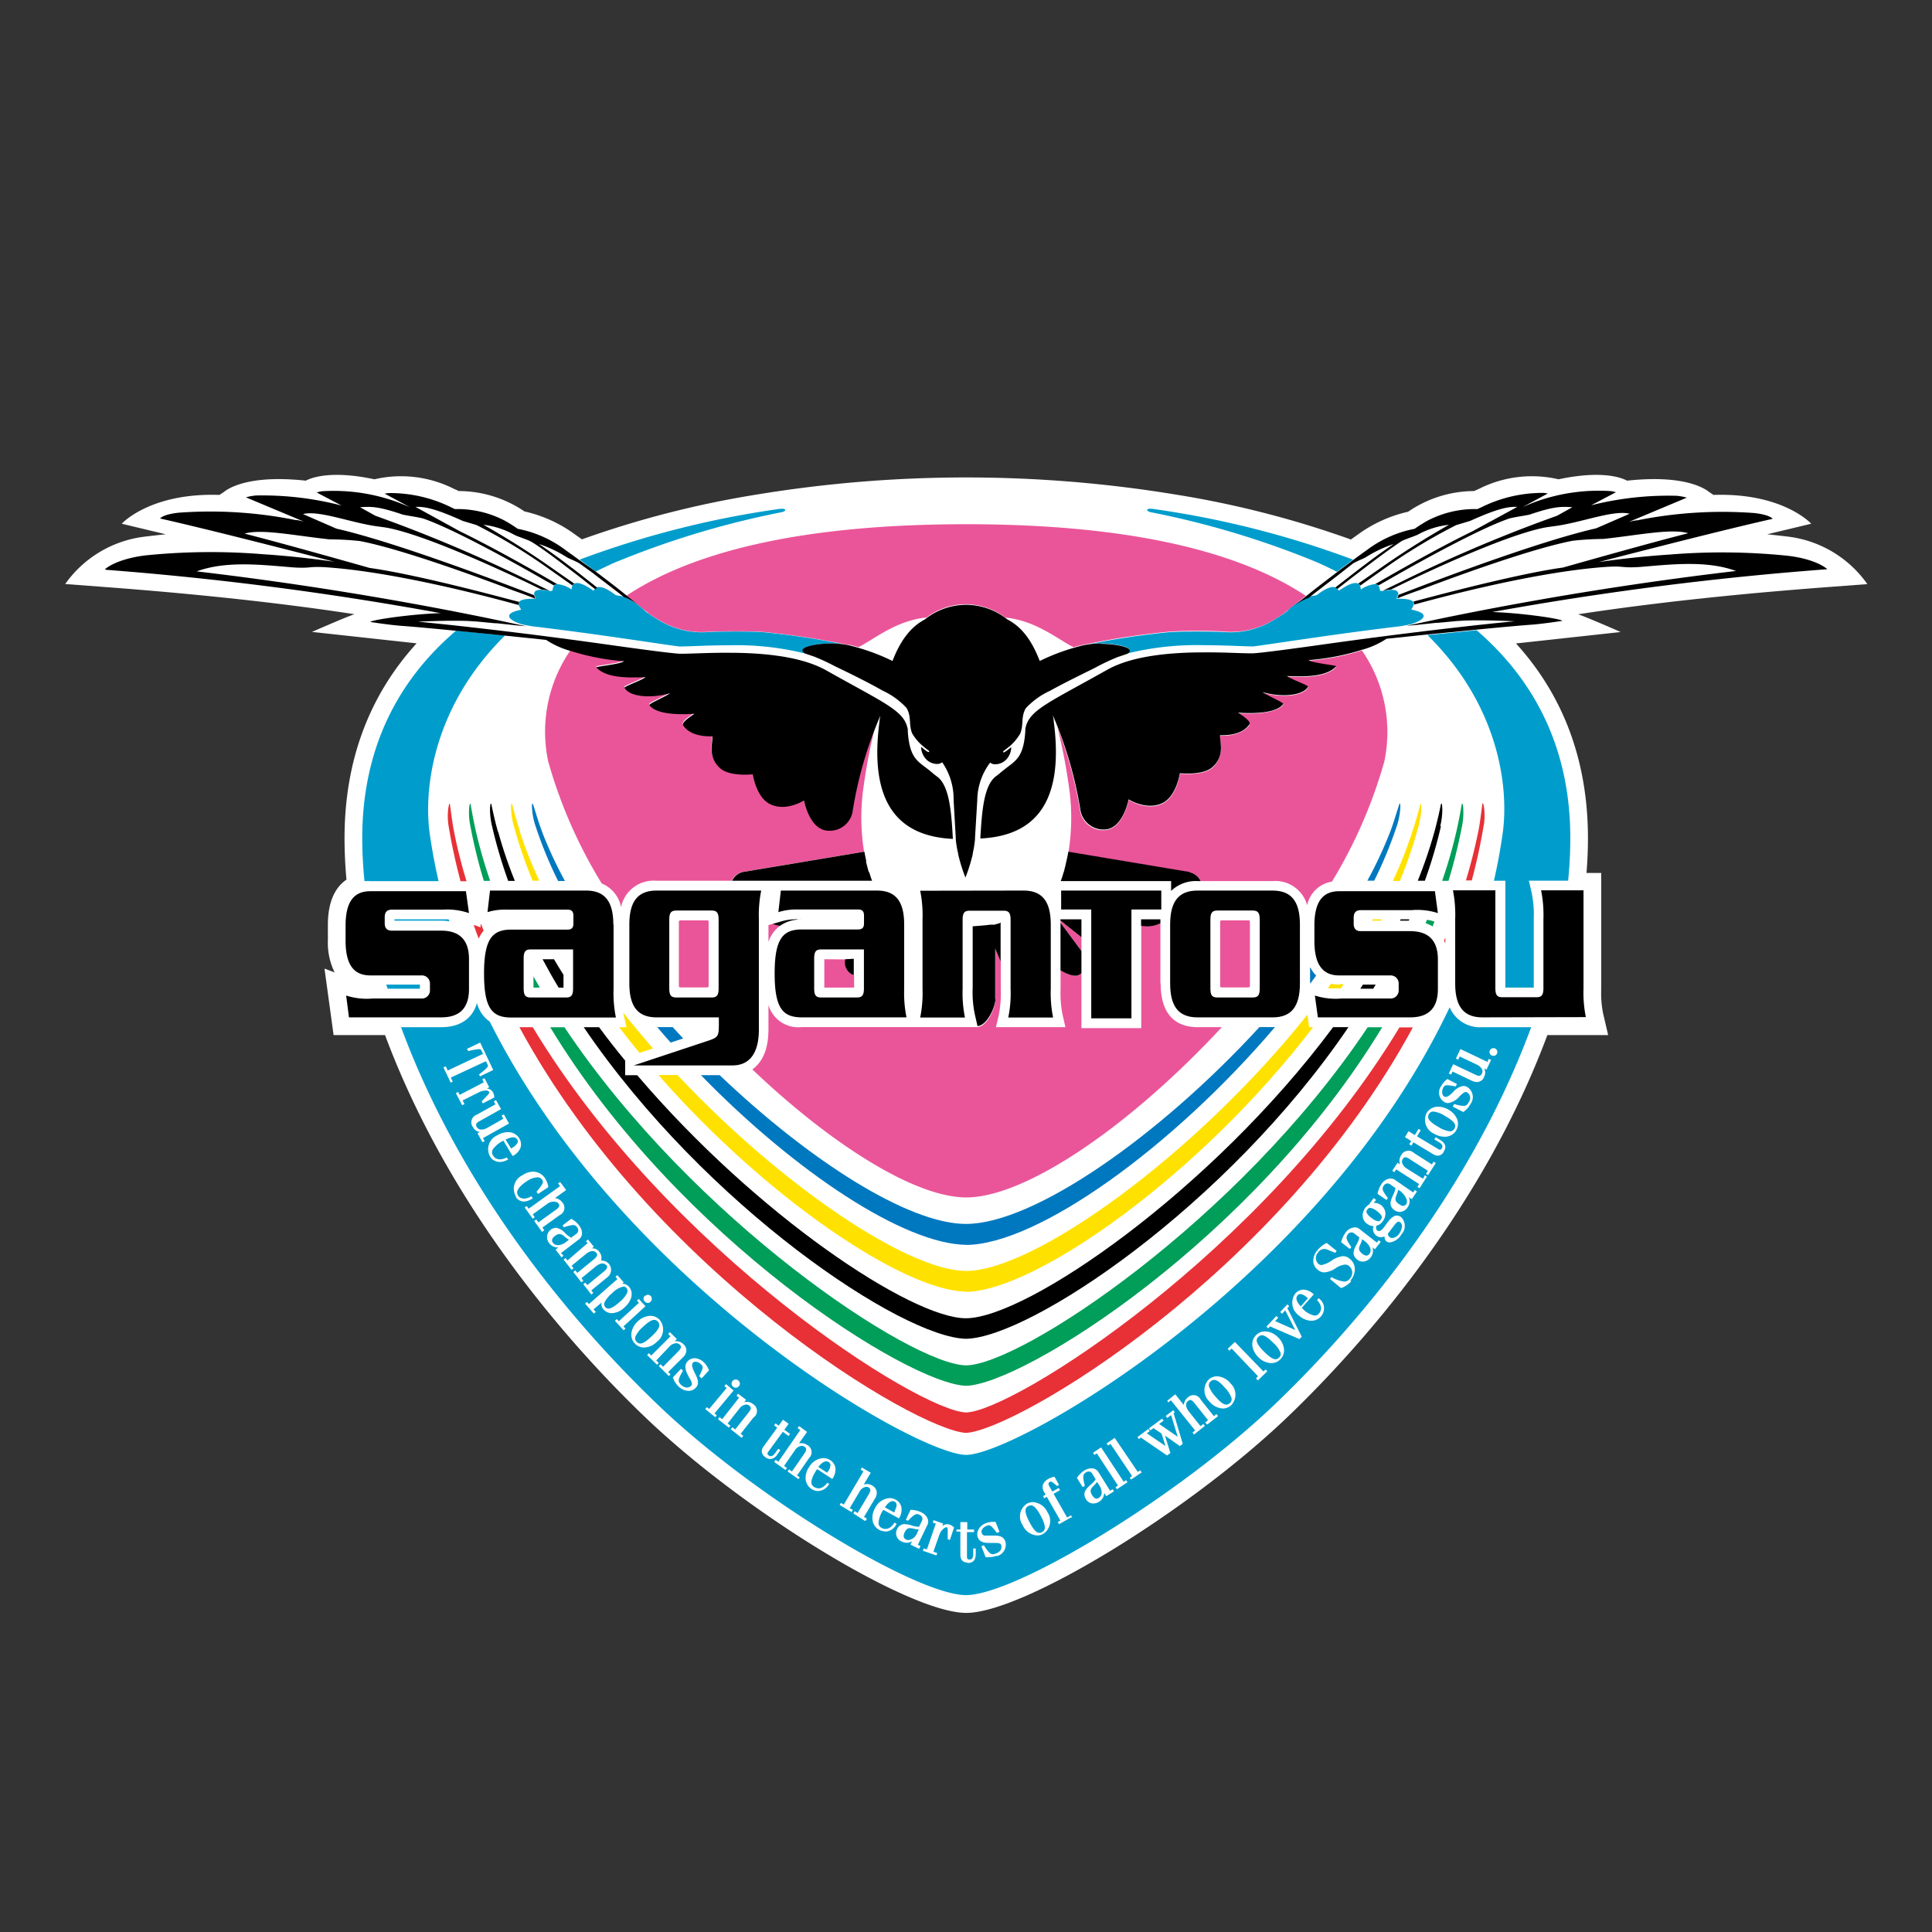 <svg id="Layer_1" data-name="Layer 1" width="240" height="240" xmlns="http://www.w3.org/2000/svg" viewBox="0 0 240 240"><rect x="0" y="0" width="240" height="240" fill="#333333" stroke="none"/><defs><style>.cls-1{fill:#fff;}.cls-2{fill:#e73137;}.cls-3{fill:#009e59;}.cls-4{fill:#ffe100;}.cls-5{fill:#0078bf;}.cls-6{fill:#ea5599;}.cls-7{fill:#009dcc;}</style></defs><path class="cls-1" d="M167.76,67a121,121,0,0,0-21.5-5.53,160.4,160.4,0,0,0-52.47,0A121.47,121.47,0,0,0,72.29,67l-.82-.58a16.9,16.9,0,0,0-6.32-2.89A14.56,14.56,0,0,0,57,61l-.66-.3a14.59,14.59,0,0,0-9.83-1.16c-5.47-1.17-7.9-.16-8.52.17-6.09-.66-8.85.52-9.9,1.2-.11.07-.26.19-.26.19l-.57.38c-8.64-.29-12.14,3.58-12.14,3.58l5.47,1.31s-2.27.24-2.88.33A14.13,14.13,0,0,0,8.1,72.55l4.78.36c9.91.74,21,1.83,31.15,3.39-1.17.39-5.28,2.2-5.28,2.2l13,1.42c-5.94,6.53-8.95,14.66-8.95,24.2,0,1.68.08,3.41.24,5.15-1.16.79-2.31,2.38-2.31,5.62v1.91a8.36,8.36,0,0,0,.84,4l-1.26-.48,1.13,8.26h6.39c8.31,22.28,23.71,39.21,32.2,47.36,12.36,11.87,32.93,24.42,40,24.42s27.63-12.55,40-24.42c8.49-8.15,23.88-25.08,32.19-47.36h7.55l-.63-2.7a12.9,12.9,0,0,1-.23-3V108.44h-1.83q.18-2.2.18-4.32c0-9.53-3-17.65-8.94-24.19h0l13-1.42s-4.11-1.81-5.28-2.2c10.14-1.56,21.24-2.65,31.15-3.39l4.78-.36a14.13,14.13,0,0,0-9.56-5.86c-.61-.09-2.88-.33-2.88-.33l5.47-1.31s-3.5-3.87-12.14-3.58l-.57-.38s-.15-.12-.26-.19c-1.05-.68-3.81-1.86-9.91-1.2-.61-.33-3-1.34-8.51-.17a14.59,14.59,0,0,0-9.83,1.16l-.66.3a14.56,14.56,0,0,0-8.2,2.57,16.9,16.9,0,0,0-6.32,2.89l-.82.58Z"/><path class="cls-2" d="M57.94,109.42c-.61-2-1.12-4-1.53-6.08-.22-1.1-.35-2.25-.51-3.36,0-.3-.15-.23-.24.71a7.49,7.49,0,0,0,.08,2c.38,2.3.88,4.56,1.47,6.78h.73Z"/><path class="cls-2" d="M173.86,127.6c-16.89,28-48,47.71-53.84,47.86h0c-5.81-.15-36.95-19.82-53.84-47.86H64.52C81.14,158.29,113.83,177.65,120,178c6.2-.31,38.9-19.68,55.51-50.37h-1.67Z"/><path class="cls-2" d="M184.3,102.64a7.49,7.49,0,0,0,.09-2c-.1-.94-.21-1-.25-.71-.16,1.11-.28,2.26-.5,3.36-.41,2-.93,4.07-1.54,6.08h.73c.59-2.22,1.09-4.48,1.47-6.78Z"/><path class="cls-2" d="M179.55,116.47l-.15.35c0,.12.11.23.15.35v-.7Z"/><path class="cls-2" d="M59.7,114.83l0,.37-.6-.22h0v0l-.26-.09c.2.57.41,1.14.62,1.71a4.41,4.41,0,0,1,.62-1l-.3-.77-.11,0Z"/><path class="cls-3" d="M60.89,109.42a61.2,61.2,0,0,1-1.76-6.1c-.25-1.09-.46-2.21-.65-3.3-.06-.39-.18-.17-.22.64a8.37,8.37,0,0,0,.18,2,64.71,64.71,0,0,0,1.66,6.76h.79Z"/><path class="cls-3" d="M120,169.61h0c-6.72-.07-33.75-17.86-49.88-42H68.35c16,26.42,44.56,44.33,51.67,44.54,7.12-.21,35.69-18.12,51.68-44.54h-1.8c-16.13,24.15-43.16,41.94-49.88,42Z"/><path class="cls-3" d="M181.61,102.66a8.37,8.37,0,0,0,.17-2c0-.81-.16-1-.22-.64-.18,1.09-.4,2.21-.65,3.3a58.64,58.64,0,0,1-1.76,6.1h.79a67.37,67.37,0,0,0,1.67-6.76Z"/><path class="cls-3" d="M177.26,114.27c-.06.13-.11.27-.17.41a4.62,4.62,0,0,1,.87.4c.08-.19.16-.39.23-.59a3.26,3.26,0,0,0-.93-.22Z"/><path class="cls-3" d="M66.27,122.68h.79c-.27-.46-.53-.92-.79-1.38v1.38Z"/><path class="cls-4" d="M77.83,127.6h-.92c.82,1.08,1.66,2.14,2.53,3.19l1.68-.55q-1.91-2.19-3.71-4.45l.06.28.36,1.53Z"/><path class="cls-4" d="M176.2,102.66a9.42,9.42,0,0,0,.36-2c0-.66-.05-1.12-.18-.57-.2.85-.46,1.7-.72,2.56-.07.22-.15.45-.22.68a52.35,52.35,0,0,1-2.42,6.11h.87a54,54,0,0,0,2.31-6.76Z"/><path class="cls-4" d="M64.6,103.31l-.21-.68c-.26-.86-.52-1.71-.72-2.56-.13-.55-.21-.09-.18.57a9.4,9.4,0,0,0,.35,2,55.71,55.71,0,0,0,2.32,6.76H67a52.44,52.44,0,0,1-2.43-6.11Z"/><path class="cls-4" d="M120,160.48c8.57-.09,29-14.39,43.12-32.88h-.5l-.2-1.56,0,0c-14,17.56-34,31.83-42.39,31.84h0c-7.14,0-22.76-10.39-35.88-24.34H81.79c13.59,15.51,30.62,26.83,38.23,26.91Z"/><polygon class="cls-4" points="170.53 114.2 170.44 114.37 171.58 114.37 171.67 114.2 170.53 114.2 170.53 114.2"/><path class="cls-4" d="M166.35,122.31a4.63,4.63,0,0,1-1-.11h0l-.41.57h0c.4,0,.9,0,1.63,0h0l.35-.51h-.56Z"/><path class="cls-5" d="M120,154.65h0c8.91-.05,25.67-12.12,38.38-27.06h-1.93c-12.39,13.5-28,24.45-36.45,24.45h0c-7.16,0-19.47-7.87-30.6-18.48H87.07c11.74,12.05,25.26,21,33,21.08Z"/><path class="cls-5" d="M84.87,129l-1.31-1.41H81.64c.55.65,1.1,1.29,1.67,1.92l1.56-.51Z"/><path class="cls-5" d="M173.51,102.64a8.75,8.75,0,0,0,.42-2c.06-.65,0-1.18-.16-.56-.35,1.07-.66,2.15-1.06,3.21a52.71,52.71,0,0,1-2.85,6.11h.85a51.76,51.76,0,0,0,2.8-6.78Z"/><path class="cls-5" d="M67.34,103.31c-.41-1.06-.72-2.14-1.06-3.21-.2-.62-.23-.09-.17.56a8.78,8.78,0,0,0,.43,2,51.67,51.67,0,0,0,2.79,6.78h.85a51,51,0,0,1-2.84-6.11Z"/><path class="cls-5" d="M162.74,120.19l0,.06v1.88l.06,0c.24-.31.47-.63.7-.94a4,4,0,0,1-.72-1Z"/><path class="cls-6" d="M131.74,114.63l2.6,3.5v-1.7l-2.61-2.08a2.62,2.62,0,0,1,0,.28Z"/><path class="cls-6" d="M144.15,122.16v-7.48a3.65,3.65,0,0,1-2.38.3v12.74h-7.43v-6.81l-.28.19c-.53.29-1.48-.06-2.31-.56v2.29a13.35,13.35,0,0,0,.26,3.28l.34,1.49h-8.63l.35-1.49a14.14,14.14,0,0,0,.25-3.28v-3.39l-.67-1.61,0,6.35c0,1-1,3.34-2.23,3.41H99.57a3.86,3.86,0,0,1-4.11-2.74v3c0,2.8-.94,4.23-2,5,9.88,9.4,20.23,15.89,26.57,15.9,7.47,0,20.48-9,31.75-21.15h-3c-2.1,0-4.6-.94-4.6-5.44Z"/><path class="cls-6" d="M107.35,105.87a26.65,26.65,0,0,1-.16-7.5,72.71,72.71,0,0,1,1.51-8.06,51.61,51.61,0,0,0-2.78,10.23,2.91,2.91,0,0,1-3.48,2.49c-2-.45-2.6-3.7-2.6-3.7s-2.24,1.43-4.21.45c-1.74-.85-2.16-3.7-2.16-3.7s-2.78.31-4-.72c-1.69-1.45-.9-3.33-1-4-2.61.06-3.36-1-3.61-1.32s.44-.85,1.38-1.48c-2.33.15-4.79,0-5.6-1.06-.14-.18,1.87-1,2.58-1.49-2.37.67-5,.46-5.67-.67-.1-.16,2.08-.91,2.62-1.33-2.47.11-4.92.06-6.12-1.2-.12-.13,3-.4,3.43-.78a29.33,29.33,0,0,1-6.6-1.27A17.79,17.79,0,0,0,68.1,94.59a60.14,60.14,0,0,0,6.65,15.16,4,4,0,0,1,2.4,2.93,4.12,4.12,0,0,1,4.36-3.27h9.38a2,2,0,0,1,1.36-1.09l15.08-2.52,0,.07Z"/><path class="cls-6" d="M102.4,119.16v3.52h3.7v-1.56l-.12,0a1.69,1.69,0,0,1-.94-1.94Z"/><path class="cls-6" d="M155.1,114.33h-3.36a.18.18,0,0,0-.17.17v8a.17.17,0,0,0,.17.16h3.36a.18.18,0,0,0,.17-.17v-8a.18.18,0,0,0-.17-.17Z"/><path class="cls-6" d="M87.87,114.33H84.5a.18.18,0,0,0-.17.17v8a.17.17,0,0,0,.17.16h3.37a.17.17,0,0,0,.16-.17v-8a.17.17,0,0,0-.16-.17Z"/><path class="cls-6" d="M95.46,117a4.12,4.12,0,0,1,1.45-2,2.46,2.46,0,0,1-.9-.25l-.55.17v2Z"/><path class="cls-6" d="M169.18,80.8a29.12,29.12,0,0,1-6.6,1.27c.48.38,3.56.65,3.43.78-1.2,1.26-3.64,1.31-6.12,1.2.54.42,2.72,1.17,2.63,1.33-.66,1.13-3.31,1.34-5.67.67.71.53,2.71,1.31,2.57,1.49-.81,1-3.27,1.21-5.6,1.06,1,.63,1.55,1.27,1.39,1.48s-1,1.38-3.62,1.32c-.14.63.65,2.51-1,4-1.19,1-4,.72-4,.72s-.42,2.85-2.15,3.7c-2,1-4.22-.45-4.22-.45s-.63,3.25-2.6,3.7a2.9,2.9,0,0,1-3.47-2.49,51.64,51.64,0,0,0-2.79-10.24,73.15,73.15,0,0,1,1.52,8.07,26.72,26.72,0,0,1-.16,7.51s0,0,0-.08l15.08,2.52a2,2,0,0,1,1.36,1.09h8.94a4.09,4.09,0,0,1,4.28,3,3.74,3.74,0,0,1,3.08-2.93,60.09,60.09,0,0,0,6.5-14.9A17.81,17.81,0,0,0,169.18,80.8Z"/><path class="cls-6" d="M80.47,76.14c.4.29,1.33.87,1.6,1a10.22,10.22,0,0,0,5.85,1.35c1-.07,4.75-.12,6.74,0a98.73,98.73,0,0,1,10.68,1.62l.2,0c.4.08.59.14.59.14l.51.14h0c1.9-.94,4.65-3.31,8.45-3.68h0a8.27,8.27,0,0,1,4.6-1.65H120a8.33,8.33,0,0,1,4.9,1.66h0c3.81.37,6.56,2.74,8.46,3.68l.5-.14c.48-.12.92-.21,1.36-.29a93.33,93.33,0,0,1,10.12-1.51c2-.15,5.74-.1,6.75,0A10.25,10.25,0,0,0,158,77.15,17.42,17.42,0,0,0,159.75,76c.12-.11,1.7-1.37,2.14-1.72l.33-.26h0c-7.53-5-20.4-8.9-42.2-8.9S85.35,69,77.82,74l2.05,1.63.37.3.23.17Z"/><path class="cls-7" d="M76.7,69.75a109.29,109.29,0,0,1,20.23-6.09c.88-.14.83-.58-.19-.43A117.41,117.41,0,0,0,72,69.52L74,71c.89-.44,1.79-.87,2.74-1.28Z"/><path class="cls-7" d="M52.16,122.31H48c0,.17.1.34.16.51h4v-.51Z"/><path class="cls-7" d="M49,114.2v.17h5.81a6.2,6.2,0,0,1,1,.08c0-.08-.05-.16-.08-.25H49Z"/><path class="cls-7" d="M143.3,63.23c-1-.16-1.06.29-.19.43a109.6,109.6,0,0,1,20.23,6.08c1,.42,1.86.85,2.74,1.29l2-1.51a117.44,117.44,0,0,0-24.79-6.29Z"/><path class="cls-7" d="M45,104.12h0a51.83,51.83,0,0,0,.28,5.34,5.81,5.81,0,0,1,.72,0h8.48q-.67-2.91-1.1-5.91h0c-.77-5.51.4-15.77,9.36-24.61l-6.08-.6C48.73,85.1,45,93.9,45,104.12Z"/><path class="cls-7" d="M183.4,78.29l-6.08.6c9,8.84,10.12,19.1,9.35,24.61-.28,2-.65,4-1.09,5.91H187v13.27h3.53v-8.5a13.78,13.78,0,0,0-.26-3.28l-.35-1.5h4.88c.18-1.81.27-3.58.27-5.29,0-10.22-3.73-19-11.65-25.83Z"/><path class="cls-7" d="M77.82,160a.46.46,0,0,0-.37-.18,2.71,2.71,0,0,0-1.41.83,3.5,3.5,0,0,0-.91,1.07.55.55,0,0,0,.05.64.51.51,0,0,0,.4.2c.31,0,.76-.26,1.4-.83a3.45,3.45,0,0,0,.89-1.06.58.58,0,0,0-.05-.67Z"/><path class="cls-7" d="M156.75,165.87a.61.61,0,0,0-.44.21.59.59,0,0,0-.2.43c0,.33.29.78.93,1.41s1.08.93,1.41.93a.61.61,0,0,0,.44-.21.57.57,0,0,0,.16-.66,3.45,3.45,0,0,0-.89-1.18c-.63-.63-1.08-.93-1.41-.93Z"/><path class="cls-7" d="M70.67,154a4.68,4.68,0,0,1-.52-.37,1.09,1.09,0,0,0-.64-.34,1,1,0,0,0-.57.25.87.87,0,0,0-.36.45.48.48,0,0,0,.12.41.74.74,0,0,0,.61.28,1.71,1.71,0,0,0,1-.39l.37-.29Z"/><path class="cls-7" d="M171.54,151.49c.17-.22.26-.48-.52-1.06a1.65,1.65,0,0,0-.82-.39.42.42,0,0,0-.34.21.39.39,0,0,0-.08.43,1.84,1.84,0,0,0,.6.62,1.71,1.71,0,0,0,.82.41.4.4,0,0,0,.34-.22Z"/><path class="cls-7" d="M169.6,154.23l-.37-.29a3.9,3.9,0,0,1-.23.61c-.21.47-.34.75.23,1.19a.89.89,0,0,0,.51.24.5.5,0,0,0,.38-.23c.31-.42.1-1-.52-1.52Z"/><path class="cls-7" d="M162.31,161.15a1.32,1.32,0,0,0-.77-.4.44.44,0,0,0-.35.17c-.35.38,0,.94.4,1.36l.88-1-.16-.15Z"/><path class="cls-7" d="M111.15,187.68c.47-.87.09-1.08,0-1.14-.37-.2-.79.05-1.23.71l1.15.63.11-.2Z"/><path class="cls-7" d="M81.71,164.17a.56.56,0,0,0-.44-.21c-.33,0-.78.28-1.42.89a3.57,3.57,0,0,0-.91,1.17.57.57,0,0,0,.15.66.59.59,0,0,0,.44.22c.33,0,.78-.29,1.42-.9,1.09-1,1.09-1.48.76-1.83Z"/><path class="cls-7" d="M113.49,189.9a2.06,2.06,0,0,0-.46-.07c-.2,0-.43.07-.66.54s-.07.76.19.88a.73.73,0,0,0,.3.06,1.33,1.33,0,0,0,1.07-.89l.21-.42a5.26,5.26,0,0,1-.65-.1Z"/><path class="cls-7" d="M136.31,184.06a3.58,3.58,0,0,1-.43.49c-.36.37-.58.59-.2,1.2q.27.42.54.42a.58.58,0,0,0,.3-.11c.44-.29.45-.94,0-1.6l-.25-.4Z"/><path class="cls-7" d="M150.81,171.42a.57.57,0,0,0-.4.17.59.59,0,0,0-.22.65,3.73,3.73,0,0,0,.8,1.25c.6.7,1,1,1.38,1h0a.69.69,0,0,0,.62-.81,3.65,3.65,0,0,0-.8-1.26c-.6-.7-1-1-1.38-1Z"/><path class="cls-7" d="M101.65,182.23l1.1.72.13-.19a1.43,1.43,0,0,0,.28-.74.44.44,0,0,0-.23-.4c-.35-.23-.79,0-1.28.61Z"/><path class="cls-7" d="M62.8,141.55l.69,1.12.19-.12a1.46,1.46,0,0,0,.58-.54.45.45,0,0,0,0-.46c-.21-.36-.71-.35-1.42,0Z"/><path class="cls-7" d="M173.74,151.76c-.13,0-.28.12-.48.37l-.85,1.12a.57.57,0,0,0,.25.46.51.51,0,0,0,.28.08,1.14,1.14,0,0,0,.86-.52c.45-.62.43-1.22.15-1.42a.37.37,0,0,0-.21-.09Z"/><path class="cls-7" d="M174.08,148.05l-.39-.26a4,4,0,0,1-.19.61c-.19.49-.3.78.29,1.18.42.29.67.29.9,0s0-1-.61-1.49Z"/><path class="cls-7" d="M128.06,187a.71.71,0,0,0-.32.09c-.42.22-.56.65.15,2,.48.92.86,1.33,1.23,1.33a.68.68,0,0,0,.32-.09c.43-.23.56-.65-.14-2-.49-.92-.87-1.33-1.24-1.33Z"/><path class="cls-7" d="M179.48,138.61a3.34,3.34,0,0,0-1.42-.53.6.6,0,0,0-.56.33c-.23.42-.12.85,1.2,1.59a3.35,3.35,0,0,0,1.42.54.59.59,0,0,0,.55-.34c.24-.42.12-.84-1.19-1.59Z"/><path class="cls-7" d="M184.16,127.6a4.09,4.09,0,0,1-4.08-2.47c-16.07,34-53.83,55.6-60.06,55.6h0c-6.12,0-42.66-20.86-59.18-53.82a4,4,0,0,1-1.59-2.31c-.55,1.93-2.1,3-4.43,3h-5c8,21.64,22.79,38.16,31.73,46.74C93.64,186,113.88,198.15,120,198.15h0c6.15,0,26.38-12.2,38.48-23.81,8.94-8.58,23.72-25.1,31.73-46.74ZM91,171.55a.51.51,0,0,1,.72-.06.58.58,0,0,1,.19.34.57.57,0,0,1-.12.37.52.52,0,0,1-.39.19.5.5,0,0,1-.33-.12.53.53,0,0,1-.19-.34.54.54,0,0,1,.12-.38ZM80.13,161a.49.49,0,0,1,.71,0,.52.52,0,0,1-.37.86.51.51,0,0,1-.37-.18.48.48,0,0,1,0-.71ZM56,134.51l-.91-1.91.28-.14.25.52L60,130.92l-.18-.39c-.07-.14-.11-.2-.33-.2a6.59,6.59,0,0,0-1.27.23h-.06L58,130.3l1.65-.79,1.62,3.41-1.64.79-.13-.27.05,0c1.17-.91,1.14-1,1-1.23l-.19-.38L56,133.86l.24.51-.28.14Zm1.45,2.86-.82-1.58.28-.14.19.36,3-1.56-.19-.36.28-.15.58,1.12-.3.16a.92.92,0,0,1,.81.55,1.77,1.77,0,0,1,.13.56v0l-1.44.74-.13-.26.61-.64c.31-.31.37-.42.31-.53a.49.49,0,0,0-.44-.17,2,2,0,0,0-.85.23l-2,1,.23.45-.28.14Zm2.49,4.53-.62-1.12.28-.15a1.17,1.17,0,0,1-.84-.6,1,1,0,0,1,.47-1.56l2.32-1.29-.21-.36.28-.16.62,1.12-2.7,1.51a.86.86,0,0,0-.38.34.44.44,0,0,0,.07.38c.21.37.72.42,1.3.1l2-1.14-.22-.38.28-.16.64,1.14L60,141.38l.21.36-.28.16Zm3.76,1.74-1.17-1.95-.14.08a3.46,3.46,0,0,0-1.16,1,.67.67,0,0,0,0,.74c.34.57.93.66,1.68.29l.06,0,.17.26-.07,0a2,2,0,0,1-1,.28,1.39,1.39,0,0,1-1.22-.72,1.88,1.88,0,0,1,.93-2.59,2.54,2.54,0,0,1,1.29-.39,1.59,1.59,0,0,1,1.42.75,1.37,1.37,0,0,1,.17,1.18,2,2,0,0,1-.9,1l-.07,0Zm.4,5a1.85,1.85,0,0,1,.79-2.64,2.34,2.34,0,0,1,1.33-.45,1.8,1.8,0,0,1,1.51.85,3.18,3.18,0,0,1,.37.93l0,.15-1.26.84-.19-.28,0,0c.91-1.06.87-1.23.69-1.5a.7.7,0,0,0-.61-.29,2.65,2.65,0,0,0-1.34.52c-1.37.93-1.23,1.47-1,1.8s.88.49,1.57.05l.06,0,.18.26-.06,0a2,2,0,0,1-1.07.38,1.2,1.2,0,0,1-1-.58Zm3.26,4.43-1-1.4.26-.18.26.36,2.21-1.59c.46-.33.45-.54.28-.77s-.78-.35-1.31,0l-1.88,1.36.25.36-.25.18-1-1.39.25-.19.24.34,3.9-2.8-.24-.34.25-.18.75,1-1.39,1a1.32,1.32,0,0,1,.91.53,1,1,0,0,1-.33,1.59l-2.14,1.54.24.33-.26.19ZM69,155.25l.37-.29a1.32,1.32,0,0,1-1.14-.52,1.17,1.17,0,0,1,.82-1.92,1.9,1.9,0,0,1,1.17.68,3,3,0,0,0,.74.55l.6-.46a.58.58,0,0,0,.27-.41.57.57,0,0,0-.15-.43.55.55,0,0,0-.49-.27,4.4,4.4,0,0,0-1.13.28l0,0-.18-.23,1.08-.83,0,0a3,3,0,0,1,.94.78c.61.79.45,1.48,0,1.79l-2.21,1.69L70,156l-.25.19-.72-.94Zm6.3,1.92c-.28-.34-.77-.28-1.3.16l-1.78,1.46.25.31-.25.19-1-1.28.25-.2.25.31,2.11-1.73c.47-.39.37-.62.25-.76-.28-.34-.77-.28-1.3.15L71,157.24l.25.31-.24.2-1-1.28.24-.2.25.31L73,154.42l-.21-.24.25-.2.73.89-.25.21a1,1,0,0,1,.93.44,1.13,1.13,0,0,1,.21,1.08,1.15,1.15,0,0,1,.87,2l-2.08,1.7.25.31-.24.2-1-1.28.24-.2.26.31,2.11-1.73c.47-.39.37-.62.25-.77Zm-.33,5.5a1,1,0,0,1-.24-.86l-1,.84.28.32-.24.21-1.09-1.24.24-.21.24.27,3.54-3.11-.24-.28.23-.21.79.9-.2.18a1,1,0,0,1,.86.38c.6.68.37,1.74-.58,2.57a2.41,2.41,0,0,1-1.58.7,1.39,1.39,0,0,1-1-.46Zm2.5,2.58-1.08-1.17.23-.22.25.27,2.5-2.29-.25-.27.23-.21.83.9-.05.05-2.68,2.46.25.27-.23.21Zm1.39,1.65a1.59,1.59,0,0,1-.42-1.31,2.44,2.44,0,0,1,.76-1.42,2.33,2.33,0,0,1,1.59-.71,1.54,1.54,0,0,1,1.15.49,1.89,1.89,0,0,1-.34,2.73,2.31,2.31,0,0,1-1.58.71,1.58,1.58,0,0,1-1.16-.49Zm4.19,4-1.22-1.21.22-.22.32.31,1.92-1.94c.39-.4.35-.61.15-.81a.66.66,0,0,0-.45-.17,1.2,1.2,0,0,0-.84.43L81.52,169l.31.31-.22.22-1.22-1.2.22-.23.29.29L83.29,166l-.29-.29.22-.22.86.85-.26.27H84a1.24,1.24,0,0,1,.9.37,1.08,1.08,0,0,1,.37.75,1.23,1.23,0,0,1-.42.87L83,170.44l.3.29-.23.22Zm3.79.09,0,0c.52-1.06.57-1.21.21-1.54s-.82-.39-1-.13,0,.71.24,1.2.7,1.27.17,1.84a1.25,1.25,0,0,1-.93.42,1.88,1.88,0,0,1-1.22-.53,2.74,2.74,0,0,1-.72-1.14v0l1-1.07.26.23,0,0c-.66,1.12-.68,1.35-.22,1.78a1.14,1.14,0,0,0,.71.32.76.76,0,0,0,.54-.25c.17-.2,0-.58-.27-1-.33-.62-.74-1.38-.21-2a1.19,1.19,0,0,1,.88-.4,1.75,1.75,0,0,1,1.15.51,2.57,2.57,0,0,1,.64,1l0,0-.91,1-.25-.24Zm2,5.05-1.23-1,.2-.24.28.23,2.18-2.61-.29-.23.21-.25.94.79-2.37,2.85.28.24-.2.24Zm4.8,0-1.63,2.07.32.25-.2.25-1.35-1.06.2-.25.35.27,1.69-2.14c.35-.44.28-.64.06-.82a.61.61,0,0,0-.39-.13,1.18,1.18,0,0,0-.86.53l-1.44,1.82.35.28-.2.24-1.35-1.06.19-.25.33.26,2.1-2.67-.32-.25.19-.25,1,.75-.23.3a1.24,1.24,0,0,1,1.1.24,1,1,0,0,1,.13,1.62ZM95.05,181a.93.93,0,0,1-.41-.6,1,1,0,0,1,.24-.75l1.67-2.3-.39-.28.18-.25.39.28.54-.74.7.51-.54.74.72.52-.19.25-.71-.52-1.81,2.48c-.15.21-.13.33.08.48s.48.09.76-.3l.4-.55.26.18-.38.52a1.11,1.11,0,0,1-.87.58,1.09,1.09,0,0,1-.64-.25Zm4.2,2.79-1.41-1,.18-.26.36.26,1.55-2.24a1,1,0,0,0,.22-.52.41.41,0,0,0-.21-.31.61.61,0,0,0-.35-.11,1.14,1.14,0,0,0-.87.59l-1.32,1.9.36.26-.18.25-1.41-1,.18-.26.34.23,2.73-3.94-.34-.23.18-.26,1,.73-1,1.4a1.28,1.28,0,0,1,.3,0,1.26,1.26,0,0,1,.72.23,1,1,0,0,1,.23,1.61l-1.5,2.17.34.23-.18.26Zm4.16-.11,0,.06-1.9-1.24-.09.12c-.93,1.44-.63,1.87-.31,2.08.55.36,1.12.2,1.64-.47l0-.05.26.17-.05.06a1.64,1.64,0,0,1-1.34.81,1.52,1.52,0,0,1-.82-.26,1.62,1.62,0,0,1-.72-1.19,2.36,2.36,0,0,1,.44-1.54,2.19,2.19,0,0,1,1.77-1.1,1.5,1.5,0,0,1,.83.25,1.38,1.38,0,0,1,.66,1,2,2,0,0,1-.37,1.31Zm4,5.23L106,188l.16-.27.38.22,1.39-2.34c.29-.49.2-.68,0-.82a.59.59,0,0,0-.31-.09,1.09,1.09,0,0,0-.87.64l-1.19,2,.38.23-.16.27-1.47-.88.15-.27.36.21,2.44-4.12-.35-.21.16-.27,1.1.65-.87,1.46a1.44,1.44,0,0,1,.38-.06,1.23,1.23,0,0,1,.66.19,1.08,1.08,0,0,1,.54.63,1.21,1.21,0,0,1-.2,1l-1.35,2.27.36.21-.16.27Zm2.53,1.32a1.53,1.53,0,0,1-.73-.19,1.61,1.61,0,0,1-.81-1.13,2.38,2.38,0,0,1,.31-1.58,2.16,2.16,0,0,1,1.8-1.23,1.48,1.48,0,0,1,.72.18,1.37,1.37,0,0,1,.74.93,1.94,1.94,0,0,1-.26,1.34l0,.06-.06,0-1.93-1.06-.08.14a3.35,3.35,0,0,0-.5,1.45.67.67,0,0,0,.35.65c.58.31,1.14.1,1.6-.6l0-.06.27.15,0,.06a1.62,1.62,0,0,1-1.38.92Zm4.23,2.17-1.07-.52.2-.42a1.27,1.27,0,0,1-1.24.05,1.1,1.1,0,0,1-.62-1.55,1,1,0,0,1,.94-.63,3.67,3.67,0,0,1,.89.17,2.76,2.76,0,0,0,.9.16l.33-.68a.61.61,0,0,0,.06-.48.58.58,0,0,0-.33-.32.71.71,0,0,0-.31-.09c-.28,0-.58.26-1.13.83l0,0-.26-.13.58-1.23h.06a3.08,3.08,0,0,1,1.19.26c.9.43,1.08,1.12.86,1.58l-1.2,2.5.33.16-.14.29ZM118,191.3l-.27-.09v-.89c0-.41,0-.56-.14-.6s-.68.3-.9.93l-.74,2.11.48.17-.11.29-1.68-.58.11-.3.39.14,1.11-3.21-.38-.13.1-.3,1.19.42-.11.32a.94.94,0,0,1,1-.16,1.76,1.76,0,0,1,.47.32l0,0L118,191.3Zm2.22,2.81h0c-.6,0-.92-.34-.92-1l0-2.85h-.48V190h.48v-.92h.86V190H121v.32h-.88v3.07c0,.25.09.34.34.34a.37.37,0,0,0,.32-.14,1,1,0,0,0,.12-.55v-.69h.31V193c0,.8-.32,1.16-1,1.16Zm3.59-.85a2.83,2.83,0,0,1-1,.18,2.22,2.22,0,0,1-.37,0h0l-.53-1.36.33-.13,0,.05c.55.84.79,1.07,1.09,1.07a1.22,1.22,0,0,0,.4-.09c.56-.22.79-.63.62-1.09-.07-.16-.26-.22-.67-.22h-.79c-.57,0-1.19-.08-1.42-.68s.11-1.43,1-1.78a2.7,2.7,0,0,1,.9-.16h.3l.49,1.25-.32.12,0,0c-.54-.69-.74-.94-1-.94a.84.84,0,0,0-.3.07c-.39.16-.72.53-.58.89s.32.32.8.32h.79c.53,0,1.09.08,1.32.68a1.46,1.46,0,0,1-1.05,1.87Zm5.77-2.71a1.47,1.47,0,0,1-.73.19,2.12,2.12,0,0,1-1.8-1.26,1.9,1.9,0,0,1,.54-2.7,1.58,1.58,0,0,1,.73-.18,2.12,2.12,0,0,1,1.8,1.26,1.9,1.9,0,0,1-.54,2.69Zm3.46-2.05-1.48.84-.16-.27.32-.18-1.68-2.95-.32.18-.15-.27.32-.18-.17-.3a1.16,1.16,0,0,1-.17-.91,1.4,1.4,0,0,1,.69-.75,2.37,2.37,0,0,1,.66-.25H131l.56,1-.25.14,0,0c-.44-.4-.65-.55-.78-.55l-.15.05a.22.22,0,0,0-.12.15.47.47,0,0,0,.08.36l.39.68.79-.45.16.27-.8.46,1.68,2.94.48-.27.16.27-.07,0Zm4.38-2.65-.25-.4a1.31,1.31,0,0,1-.62,1.09,1.42,1.42,0,0,1-.74.23,1.06,1.06,0,0,1-.91-.54c-.5-.81.08-1.33.59-1.8a2.76,2.76,0,0,0,.62-.67l-.4-.64a.52.52,0,0,0-.82-.2c-.41.25-.4.53-.14,1.61v.05l-.25.16-.72-1.15,0,0a3.26,3.26,0,0,1,.86-.88,1.87,1.87,0,0,1,.95-.31,1,1,0,0,1,.84.43l1.47,2.36.32-.2.16.27-1,.63Zm1.33-.85-.17-.26.3-.2-2.63-4-.3.2-.17-.27,1-.67,2.81,4.27.3-.2.17.26-1.33.88Zm1.77-1.17-.18-.26.3-.2-2.69-4-.3.2-.18-.26,1-.69,2.87,4.23.3-.2.18.26-1.32.89Zm6-4.23,0,0-1.8-1.26.67,2.16-.39.29-.05,0-3.22-2.21-.25.19-.18-.25,1.34-1,.19.26-.37.27,2.32,1.58-.49-1.55-1-.67-.39.28-.18-.25,1.64-1.21.18.25-.55.41,2.31,1.59-.82-2.69-.48.35-.19-.25.94-.7.19.26-.15.11,1.14,3.8-.4.3Zm3.4-2.66-.2-.24.35-.28-1.7-2.13c-.31-.39-.51-.47-.79-.25s-.39.68.11,1.31l1.44,1.81.35-.27.2.24-1.35,1.07-.19-.24.32-.26-3-3.75-.32.26L145,174l1-.79,1.06,1.33a1.3,1.3,0,0,1,.48-.93,1,1,0,0,1,1.61.25l1.64,2.06.32-.26.2.25L150,176.94Zm3-2.35a1.56,1.56,0,0,1-1,.38,2.31,2.31,0,0,1-1.68-.87,1.91,1.91,0,0,1-.07-2.75,1.56,1.56,0,0,1,1-.38,2.29,2.29,0,0,1,1.68.87,1.91,1.91,0,0,1,.07,2.75Zm3.32-3.14-.22-.22.26-.26L153,167.52l-.27.26-.22-.23.89-.85,3.55,3.67.26-.25.22.22-1.14,1.11Zm2.81-2.59a1.53,1.53,0,0,1-1.13.47,2.31,2.31,0,0,1-1.61-.74,2.49,2.49,0,0,1-.74-1.43,1.58,1.58,0,0,1,.46-1.3,1.53,1.53,0,0,1,1.13-.47,2.31,2.31,0,0,1,1.6.74,2.37,2.37,0,0,1,.74,1.43,1.58,1.58,0,0,1-.45,1.3Zm2.33-2.53,0,0-3.61-1.56-.23.24-.22-.21,1.24-1.32.23.22-.39.41,2.5,1.11-1.24-2.44-.4.42-.23-.22.89-.94.23.22-.23.24,1.79,3.55-.29.3Zm2.71-2.79a1.59,1.59,0,0,1-1.19.53,2.39,2.39,0,0,1-1.56-.67,1.92,1.92,0,0,1-.44-2.7,1.4,1.4,0,0,1,1-.5,1.9,1.9,0,0,1,1.27.57l.05,0-1.51,1.69.11.11a2.69,2.69,0,0,0,1.51.86.65.65,0,0,0,.49-.23c.45-.49.37-1.08-.21-1.7l0,0,.2-.24.06.06a1.5,1.5,0,0,1,.21,2.22Zm3.77-4.38a3,3,0,0,1-1.27.85h0l-1.38-1.14.2-.23,0,0a3.88,3.88,0,0,0,1.58.56.83.83,0,0,0,.68-.35,1.07,1.07,0,0,0-.06-1.56.79.79,0,0,0-.54-.2,2.57,2.57,0,0,0-1.15.45,2.94,2.94,0,0,1-1.38.52,1.27,1.27,0,0,1-.84-.32,1.45,1.45,0,0,1-.56-1.12,2,2,0,0,1,.49-1.28,3.59,3.59,0,0,1,1.18-.94l0,0,0,0,1.24,1-.19.23-.91-.37a.91.91,0,0,0-1.19.3,1,1,0,0,0,0,1.42.57.57,0,0,0,.4.17,3.31,3.31,0,0,0,1.28-.57,3.14,3.14,0,0,1,1.41-.54,1.29,1.29,0,0,1,.85.36,1.61,1.61,0,0,1,.6,1.24,2.25,2.25,0,0,1-.56,1.46Zm3-3.92-.37-.29a1.31,1.31,0,0,1-.21,1.23,1.23,1.23,0,0,1-1,.54,1.1,1.1,0,0,1-.69-.26c-.75-.59-.39-1.28-.06-1.89a2.85,2.85,0,0,0,.34-.85l-.6-.46a.53.53,0,0,0-.84.09c-.3.38-.18.64.43,1.57l0,0-.18.23-1.07-.83v-.05a3.37,3.37,0,0,1,.51-1.11,1.55,1.55,0,0,1,1.17-.69.91.91,0,0,1,.56.18l2.19,1.71.23-.29.25.19-.73.94Zm3.19-1.83a2,2,0,0,1-1.4.93.72.72,0,0,1-.42-.13.69.69,0,0,1-.23-.64.89.89,0,0,1-1-.06,1,1,0,0,1-.37-1.19,1.55,1.55,0,0,1-.83-.31,1.28,1.28,0,0,1-.52-.9,1.58,1.58,0,0,1,.31-1.05,1.76,1.76,0,0,1,.47-.43l.58-.8.3.22-.29.38a1.37,1.37,0,0,1,.9.27,1.34,1.34,0,0,1,.54.9,1.49,1.49,0,0,1-.29,1.06,1.32,1.32,0,0,1-.71.57l-.07,0a.47.47,0,0,0-.07.37.34.34,0,0,0,.13.25.37.37,0,0,0,.22.08c.28,0,.58-.4.88-.83S173,151,173.51,151a.89.89,0,0,1,.55.2,1.54,1.54,0,0,1,0,2.17Zm1.35-4.43-.39-.26a1.29,1.29,0,0,1-.14,1.24,1.21,1.21,0,0,1-1,.59,1.08,1.08,0,0,1-.64-.22c-.79-.54-.46-1.25-.17-1.88a2.82,2.82,0,0,0,.29-.86l-.62-.44a.54.54,0,0,0-.84.15c-.27.4-.14.64.52,1.53l0,0-.17.24-1.12-.77v0a3.23,3.23,0,0,1,.45-1.14,1.45,1.45,0,0,1,1.18-.76.92.92,0,0,1,.51.15l2.29,1.58.21-.3.26.18-.67,1Zm2-3-.26-.17.24-.37-2.3-1.47c-.41-.27-.63-.28-.82,0a.61.61,0,0,0-.06.56,1.36,1.36,0,0,0,.57.64l2,1.26L177,146l.26.16-.92,1.45-.27-.17.22-.35-2.85-1.83-.22.35-.27-.17.66-1,.31.2a1.26,1.26,0,0,1,.13-1.12,1,1,0,0,1,1.6-.29l2.22,1.42.22-.34.27.17-.93,1.44Zm1.94-2.9a.83.83,0,0,1-.73.48,1.13,1.13,0,0,1-.59-.19l-2.44-1.47-.25.41-.27-.16.25-.41-.78-.48.44-.74.79.48.45-.76.28.16-.46.76,2.63,1.58a.37.37,0,0,0,.21.08c.06,0,.15,0,.25-.19s.16-.42-.36-.74l-.58-.35.16-.27.55.33c.68.41.82.87.45,1.48Zm1.57-2.68a1.65,1.65,0,0,1-1.47.81,2.51,2.51,0,0,1-1.24-.35,1.9,1.9,0,0,1-1-2.56,1.63,1.63,0,0,1,1.47-.82,2.57,2.57,0,0,1,1.24.35A2.46,2.46,0,0,1,181,139a1.63,1.63,0,0,1-.09,1.38Zm1.76-3.26a2.79,2.79,0,0,1-.9,1l0,0-1.3-.67.16-.31.06,0a5,5,0,0,0,1.12.22c.3,0,.46-.12.65-.48a.82.82,0,0,0-.25-1.22c-.24-.12-.57.19-.92.53a2.33,2.33,0,0,1-1.39.82,1,1,0,0,1-.44-.11,1.36,1.36,0,0,1-.43-2,2.61,2.61,0,0,1,.77-.88l0,0,1.19.62-.16.3h-.05a6.19,6.19,0,0,0-1-.15c-.26,0-.38.08-.52.35s-.19.87.14,1.05a.49.49,0,0,0,.2.05c.28,0,.59-.29.9-.59a2.12,2.12,0,0,1,1.29-.77,1,1,0,0,1,.45.12,1.46,1.46,0,0,1,.45,2.1Zm2-4.27-.29-.14a1.16,1.16,0,0,1,0,1,1,1,0,0,1-.89.69,1.65,1.65,0,0,1-.66-.17l-2.39-1.14-.18.37-.28-.13.54-1.15,2.8,1.32c.42.2.61.17.77-.16a.62.62,0,0,0,0-.56,1.39,1.39,0,0,0-.66-.56l-2.1-1-.19.4-.28-.14.56-1.18,3.35,1.59.17-.37.29.13-.55,1.16Zm.85-1.74a.43.43,0,0,1-.19,0,.49.49,0,0,1-.26-.27.48.48,0,0,1,0-.37.5.5,0,0,1,.64-.25.48.48,0,0,1,.25.64.48.48,0,0,1-.45.29Z"/><path class="cls-7" d="M175.36,75.76c-.13,0,.18-.33.25-.64a.41.41,0,0,0-.08-.38c-.19-.22-.72-.39-2-.36h0c-.08,0,0-.19.12-.42s.09-.74-.91-.69a7.77,7.77,0,0,0-1,.14l-.22,0c-.16,0-.07-.44-.33-.7a.57.57,0,0,0-.45-.14,3.82,3.82,0,0,0-1.67.64c-.06,0,0-.28-.16-.52a.54.54,0,0,0-.28-.23c-.35-.11-1,0-2.27.9-.08,0-.13-.12-.28-.26a.58.58,0,0,0-.29-.16c-.35-.08-1,.06-2.15.93-.22.17-.51.07-1.14.29l-.05,0A9.08,9.08,0,0,0,159.8,76l-.13.09c-.4.29-1.43.94-1.69,1.08a10.25,10.25,0,0,1-5.85,1.35c-1-.07-4.76-.12-6.75,0a95.18,95.18,0,0,0-10.31,1.55,7.73,7.73,0,0,1,1.74-.14h0c1.84.06,4.48.46,3.15,1.28h0l.2-.06a35.77,35.77,0,0,1,9.47-1c2.4,0,4.53.13,5.89.15h.14c1.27-.12,9.86-1.51,18.4-2.52l.75-.14.47-.1c1.53-.48,2.56-1.3.07-1.81Z"/><path class="cls-7" d="M64.68,75.76c.14,0-.17-.33-.25-.64a.41.41,0,0,1,.08-.38c.2-.22.73-.39,2-.36h0c.09,0,0-.19-.11-.42s-.1-.74.91-.69a7.91,7.91,0,0,1,1,.14l.23,0c.15,0,.07-.44.32-.7a.59.59,0,0,1,.45-.14,3.78,3.78,0,0,1,1.67.64c.06,0,0-.28.16-.52a.53.53,0,0,1,.29-.23c.34-.11,1,0,2.26.9.08,0,.13-.12.28-.26a.63.63,0,0,1,.29-.16c.35-.08,1,.06,2.15.93.23.17.51.07,1.15.29l0,0A9.21,9.21,0,0,1,80.25,76l.12.09c.4.29,1.43.94,1.7,1.08a10.22,10.22,0,0,0,5.85,1.35c1-.07,4.75-.12,6.74,0A94.4,94.4,0,0,1,105,80.08a7.69,7.69,0,0,0-1.74-.14h0c-1.85,0-4.56.49-3.13,1.28h0l-.2-.06a35.73,35.73,0,0,0-9.47-1c-2.39,0-4.53.13-5.88.15h-.14c-1.28-.12-9.86-1.51-18.41-2.52l-.75-.14-.47-.1c-1.53-.48-2.55-1.3-.07-1.81Z"/><path d="M58.26,122.87q0,3.51-3.44,3.51H43.35L43,123.67a8.33,8.33,0,0,0,3.27.37h6.07a1,1,0,0,0,1.07-1v-.87a1,1,0,0,0-1.07-1H46c-2.07,0-3.07-1.37-3.07-4.29v-1.91c0-2.91,1-4.26,3.07-4.26H57.88l.38,2.72A8.36,8.36,0,0,0,55,113H48.68c-.6,0-.89.3-.89.94v.73c0,.64.29.94.89.94h6.14c2.29,0,3.44,1.18,3.44,3.52v3.76Z"/><path d="M84,123.91c-.66,0-.86-.3-.86-1.14v-8.52c0-.83.2-1.14.86-1.14h4.41c.66,0,.86.31.86,1.14v8.52c0,.84-.2,1.14-.86,1.14Zm-5.28,8.44H91c2,0,3.27-1.37,3.27-4.46v-13.7a15.38,15.38,0,0,1,.29-3.56h-13c-2.29,0-3.38,1.31-3.38,4.22v7.31c0,2.92,1.09,4.22,3.38,4.22h5.62c1.06,0,2.12,0,2.12,0V127c0,1.61,0,1.82-1.17,2.23l-9.37,3.11v0Z"/><path d="M107.32,117.94v4.83c0,.84-.21,1.14-.86,1.14H102c-.66,0-.86-.3-.86-1.14v-3.69c0-.84.2-1.14.86-1.14Zm5-3.09c0-2.91-1.08-4.22-3.38-4.22H97l-.31,2.68a7.41,7.41,0,0,1,2.41-.33h7.51c.46,0,.72.2.72.74v1c0,.54-.26.74-.72.74h-7c-2.35,0-3.38,1.14-3.38,5.46s1,5.46,3.38,5.46h13a15.22,15.22,0,0,1-.29-3.55v-8Z"/><path d="M71.19,117.94v4.83c0,.84-.2,1.14-.86,1.14H65.92c-.67,0-.87-.3-.87-1.14v-3.69c0-.84.2-1.14.87-1.14Zm5-3.09c0-2.91-1.09-4.22-3.38-4.22H60.87l-.31,2.68A7.32,7.32,0,0,1,63,113h7.51c.47,0,.72.2.72.74v1c0,.54-.25.74-.72.74h-7c-2.35,0-3.38,1.14-3.38,5.46s1,5.46,3.38,5.46h13a15.22,15.22,0,0,1-.29-3.55v-8Z"/><path d="M127.15,110.63c2.29,0,3.38,1.31,3.38,4.22v8a15.22,15.22,0,0,0,.29,3.55h-5.57a14.67,14.67,0,0,0,.29-3.55v-8.58c0-.83-.2-1.14-.86-1.14h-4.24c-.66,0-.86.31-.86,1.14v8.58a15.22,15.22,0,0,0,.29,3.55h-5.56a15.22,15.22,0,0,0,.29-3.55v-8.64a15.38,15.38,0,0,0-.29-3.56Z"/><polygon points="144.26 110.63 144.26 112.98 140.55 112.98 140.55 126.5 135.56 126.5 135.56 112.98 131.82 112.98 131.82 110.63 144.26 110.63 144.26 110.63"/><path d="M151.21,123.91c-.66,0-.85-.3-.85-1.14v-8.52c0-.83.19-1.14.85-1.14h4.42c.66,0,.86.31.86,1.14v8.52c0,.84-.2,1.14-.86,1.14Zm6.88,2.47c2.3,0,3.39-1.3,3.39-4.22v-7.31c0-2.91-1.09-4.22-3.39-4.22h-9.34c-2.3,0-3.39,1.31-3.39,4.22v7.31c0,2.92,1.09,4.22,3.39,4.22Z"/><path d="M178.62,122.87c0,2.34-1.14,3.51-3.44,3.51H163.71l-.37-2.71a8.36,8.36,0,0,0,3.27.37h6.08a1,1,0,0,0,1.06-1v-.87a1,1,0,0,0-1.06-1h-6.34c-2.06,0-3.07-1.37-3.07-4.29v-1.91c0-2.91,1-4.26,3.07-4.26h11.9l.37,2.72a8.33,8.33,0,0,0-3.27-.37h-6.3c-.61,0-.89.3-.89.94v.73c0,.64.28.94.89.94h6.13c2.3,0,3.44,1.18,3.44,3.52v3.76Z"/><path d="M184.16,126.38c-2.3,0-3.39-1.3-3.39-4.22v-8a15.56,15.56,0,0,0-.28-3.56h5.27v12.14c0,.84.2,1.14.86,1.14h4.25c.66,0,.86-.3.86-1.14v-8.58a15.38,15.38,0,0,0-.29-3.56h5.27v12.2a15.22,15.22,0,0,0,.29,3.55Z"/><path d="M120,166.31c7.93-.14,32.34-16.38,47.51-38.71h-1.91c-15.17,20.4-38.07,36.13-45.6,36.16h0c-6.77,0-26-12.77-40.84-30.19H77.66v-1.82q-1.66-2-3.24-4.15H72.51c15.18,22.33,39.58,38.57,47.51,38.71Z"/><path d="M178.91,102.64a9.05,9.05,0,0,0,.26-2c0-.73-.1-1.08-.2-.61-.22,1.09-.48,2.18-.77,3.26a57.32,57.32,0,0,1-2.08,6.12H177a59.33,59.33,0,0,0,2-6.78Z"/><path d="M61.85,103.3c-.3-1.08-.56-2.17-.78-3.26-.09-.47-.2-.12-.2.61a9.05,9.05,0,0,0,.26,2,59.39,59.39,0,0,0,2,6.78h.83a55.18,55.18,0,0,1-2.08-6.12Z"/><path d="M174,114.2h0l-.09.17H175l.08-.17H174Z"/><path d="M169.31,122.31h0c-.11.17-.21.34-.33.51h1.61l.3-.51h-1.57Z"/><path d="M70,121.1c-.4-.64-.8-1.29-1.18-1.94H67.4c.63,1.19,1.29,2.36,2,3.53H70V121.1Z"/><path d="M136.82,79.94h0a10,10,0,0,0-2.91.39l-.5.14h0a25.77,25.77,0,0,0-4.25,1.64h0c-1-2.6-2.26-4.24-4-5.15l-.23-.17h0A8.31,8.31,0,0,0,120,75.13h0a8.29,8.29,0,0,0-4.91,1.66h0l-.22.17c-1.71.91-3,2.55-4,5.15h0a25.77,25.77,0,0,0-4.25-1.64h0l-.5-.14a10,10,0,0,0-2.91-.39h0c-1.88,0-4.47.49-3.18,1.25l0,0h0l1.15.39a27.11,27.11,0,0,1,2.57,1.2c.35.17,3.52,1.66,5.87,3a9.46,9.46,0,0,1,3,2.17c.64,1.15.23,1.94.68,3.13a5.84,5.84,0,0,0,1.34,1.59c.12.11.44.36.78.62l0,.13-.06,0h0c-.23,0-.77-.55-.94-.63h0a2.32,2.32,0,0,0,.59,1.48,1.88,1.88,0,0,0,1.38.63h0a.94.94,0,0,0,.65-.21h0a8,8,0,0,1,1.42,4.71l.27,4.68h0l0,.18a12.76,12.76,0,0,0,.29,1.75l0,.08a20.64,20.64,0,0,0,.91,2.92l0,.06h0l0-.06a20.07,20.07,0,0,0,.91-2.92l0-.08a14.61,14.61,0,0,0,.28-1.75l0-.18h0l.28-4.68A7.9,7.9,0,0,1,123,94.73h0a.94.94,0,0,0,.65.21h0a1.91,1.91,0,0,0,1.39-.63,2.29,2.29,0,0,0,.58-1.48h0c-.16.08-.71.6-.94.63h0l-.06,0,0-.13.79-.62a6,6,0,0,0,1.33-1.59c.46-1.19.05-2,.68-3.13a9.53,9.53,0,0,1,3-2.17c2.35-1.3,5.51-2.79,5.86-3a27.11,27.11,0,0,1,2.57-1.2l1.16-.39h0l0,0c1.29-.76-1.3-1.22-3.18-1.25Z"/><polygon points="134.34 114.2 131.73 114.2 131.73 114.35 134.34 116.43 134.34 114.2 134.34 114.2"/><path d="M144.15,114.68c0-.16,0-.33,0-.48h-2.4V115a3.65,3.65,0,0,0,2.38-.3Z"/><path d="M134.06,121.1l.28-.19v-2.78l-2.6-3.5a1.7,1.7,0,0,1,0,.22v5.69c.83.5,1.78.85,2.31.56Z"/><path d="M123.63,124.18l0-6.35.67,1.61V114.6a.93.93,0,0,1-.26.13l-.08,0-.16.06-.29.08-.13,0-.18,0h0l-.22,0c-.68.1-1.46.14-2.15.2v7.63a13.35,13.35,0,0,0,.26,3.28l.34,1.48c1.21-.07,2.23-2.42,2.23-3.41Z"/><path d="M107.92,108.33l-.09-.31-.24-.93a1.55,1.55,0,0,0,0-.23c-.08-.35-.15-.7-.21-1.06l-15.08,2.52a2,2,0,0,0-1.36,1.09h17.39c-.13-.35-.25-.72-.36-1.08Z"/><path d="M105,119.16a1.69,1.69,0,0,0,.94,1.94l.12,0v-2Z"/><path d="M99.08,114.2a6.61,6.61,0,0,0-2.16.3l-.91.26a2.26,2.26,0,0,0,.83.24h.07a4.2,4.2,0,0,1,2.66-.76h1.18l.09,0H99.08Z"/><path d="M147.79,108.32l-15.08-2.52c-.06.36-.13.72-.21,1.06a1.6,1.6,0,0,1-.05.21q-.1.5-.24,1c0,.1-.05.19-.08.28-.11.38-.23.75-.36,1.1h13.71v1.22a4.43,4.43,0,0,1,3.27-1.22h.4a2,2,0,0,0-1.36-1.09Z"/><path d="M227,70.71s-1.24-1.23-4.91-1.67a80,80,0,0,0-14.69-.15c-2.93.19-5.87.51-8.81.93,5.15-1.33,15.53-4,21.61-5.37,0,0-.29-.5-2.3-.72a53.65,53.65,0,0,0-14.52.91c-.34,0-.68.12-1,.18l7.16-3a6.73,6.73,0,0,0-1.25-.23,39.11,39.11,0,0,0-10.64,1.18l3.08-1.62A2.87,2.87,0,0,0,200,61a23.12,23.12,0,0,0-9.18,1.31c-.48.18-1.06.41-1.69.69l3.15-1.7-.48-.07A17.11,17.11,0,0,0,184.05,63q-.26.11-.51.24a12.74,12.74,0,0,0-6.23,1.45,18.18,18.18,0,0,0-1.58,1,14.3,14.3,0,0,0-5.89,2.61c-.54.38-1.13.81-1.75,1.27l-2,1.51c-1.3,1-2.64,2-3.86,3l-1.89,1.5a8.11,8.11,0,0,1,2.18-1.31l.05,0c1.25-1,2.6-2,3.88-3L168.07,70a4.42,4.42,0,0,1,.49-.26c.42-.2,1-.44,1.09-.51a15.82,15.82,0,0,1,3.47-1.65c-1.17.79-2.38,1.67-3.57,2.57-.72.54-1.43,1.09-2.11,1.62L165.85,73a.58.58,0,0,1,.29.16l1.6-1.25,2.16-1.65c1.63-1.24,3.18-2.36,4.15-3,.39-.25,1.71-.65,2.1-.86A10.38,10.38,0,0,1,180,65.19a104.45,104.45,0,0,0-8.82,5.6l-2.4,1.67-.07.05a.54.54,0,0,1,.28.23l.12-.09,2.42-1.71a70.69,70.69,0,0,1,9.32-5.69c.14-.06,1.68-.5,1.82-.56,3.29-1.48,4.65-1.78,5.81-1.72L182.91,66c-3.41,1.66-7.38,3.87-10.17,5.46l-1.94,1.12a.58.58,0,0,1,.45.14l1.87-1.07c3.86-2.2,10.65-5.94,14.28-7.21.51-.18,2.37-.43,2.66-.53,2.95-1,3.87-1,5.26-.9l-1.9,1.06a181,181,0,0,0-19.19,8.12l-2.43,1.18a7.91,7.91,0,0,1,1-.14l1.79-.87c3.87-1.85,11.73-5.47,16.48-6.64,1.29-.32,1.72-.28,2.93-.5,3.09-.55,6.6-1.87,8.44-1.4l-4.16,1.81c-6.44,1.46-17.58,5.6-22.37,7.43l-2.19.84c0,.12-.06.18-.11.31s0,.11,0,.11,1-.41,2.69-1c4.6-1.75,14-5.18,19.09-6.15a36.82,36.82,0,0,1,3.77-.22c4.25-.45,8.48-1.34,10.55-.71-4.34,1.1-11.72,3.18-15.54,4.26-4.64.64-12.37,2.59-16.43,3.66l-2.17.57a.41.41,0,0,1,.08.38c.49-.14,1.38-.38,2.54-.68,4.71-1.24,14.09-3.5,21.24-4,2.37-.17,1.94.16,4.29,0,3.83-.31,8.27-.85,11.93.5-11.3,1.32-23.21,3.2-34.6,5.49-1.75.35-3.49.72-5.22,1.09l-.5.1-.59.13,1.23-.11,2.43-.26.22,0,2.31-.22,1-.06c2.6-.1,6.25.09,6.25.09-.16,0-9.91.92-23.91,2.89-3.62.51-8,1.1-8.76,1.09-1.37,0-3.54-.14-6-.12-4.07,0-8.89.41-12,2.18-7.34,4.13-9.73,5-10.14,7.33l0,.24c-.22,3.45-1.27,3.71-2.7,4.88-.3.23-.6.51-1,.8-1.47,1.17-1.7,4.39-1.89,7.69,6.33-.3,10.52-3.93,9.12-14.54,0-.26-.07-.51-.11-.76h0a49.52,49.52,0,0,1,3.42,11.74A2.9,2.9,0,0,0,137.6,103c2-.45,2.6-3.7,2.6-3.7s2.24,1.43,4.22.45c1.73-.85,2.15-3.7,2.15-3.7s2.79.31,4-.72c1.69-1.45.9-3.33,1-4,2.62.06,3.37-1,3.62-1.32s-.44-.85-1.39-1.48c2.33.15,4.79,0,5.6-1.06.14-.18-1.86-1-2.57-1.49,2.36.67,5,.46,5.67-.67.09-.16-2.09-.91-2.63-1.33,2.48.11,4.92.06,6.12-1.2.13-.13-2.95-.4-3.43-.78a29.12,29.12,0,0,0,6.6-1.27,10.7,10.7,0,0,0,3.08-1.38l5.06-.53,6.08-.6c2.75-.27,5.33-.51,7-.63,1.22-.09,3.71-.46,3.7-.47-.25-.29-5.37-1-8.72-1.09A400.63,400.63,0,0,1,227,70.71Z"/><path d="M13.05,70.71S14.29,69.48,18,69a80.1,80.1,0,0,1,14.7-.15c2.93.19,5.87.51,8.81.93-5.16-1.33-15.54-4-21.62-5.37,0,0,.29-.5,2.3-.72a53.65,53.65,0,0,1,14.52.91c.34,0,.68.12,1,.18l-7.16-3a7,7,0,0,1,1.25-.23A39.2,39.2,0,0,1,42.43,62.8l-3.08-1.62a2.87,2.87,0,0,1,.72-.16,23.1,23.1,0,0,1,9.17,1.31c.49.18,1.06.41,1.7.69l-3.16-1.7.48-.07A17.14,17.14,0,0,1,56,63l.5.24a12.74,12.74,0,0,1,6.23,1.45,18.18,18.18,0,0,1,1.58,1,14.32,14.32,0,0,1,5.9,2.61c.53.38,1.13.81,1.75,1.27L74,71c1.31,1,2.65,2,3.86,3l1.89,1.5a8.26,8.26,0,0,0-2.17-1.31l-.05,0c-1.25-1-2.61-2-3.88-3L72,70a3.63,3.63,0,0,0-.49-.26c-.42-.2-1-.44-1.09-.51a15.58,15.58,0,0,0-3.46-1.65c1.16.79,2.38,1.67,3.56,2.57.73.54,1.44,1.09,2.11,1.62s1.1.86,1.59,1.26a.63.63,0,0,0-.29.16L72.3,71.9c-.7-.55-1.44-1.11-2.15-1.65C68.51,69,67,67.89,66,67.3c-.4-.25-1.72-.65-2.1-.86a10.42,10.42,0,0,0-3.84-1.25,102.87,102.87,0,0,1,8.82,5.6l2.4,1.67.08.05a.53.53,0,0,0-.29.23L71,72.65l-2.43-1.71a70.05,70.05,0,0,0-9.32-5.69c-.13-.06-1.68-.5-1.81-.56-3.29-1.48-4.66-1.78-5.82-1.72L57.13,66c3.41,1.66,7.38,3.87,10.18,5.46l1.93,1.12a.56.56,0,0,0-.44.14l-1.88-1.07c-3.86-2.2-10.65-5.94-14.27-7.21-.52-.18-2.37-.43-2.67-.53-2.94-1-3.86-1-5.25-.9l1.9,1.06a181.89,181.89,0,0,1,19.19,8.12l2.43,1.18a8.32,8.32,0,0,0-1-.14l-1.79-.87C61.62,70.55,53.77,66.93,49,65.76c-1.28-.32-1.72-.28-2.93-.5-3.08-.55-6.6-1.87-8.43-1.4l4.15,1.81c6.44,1.46,17.58,5.6,22.38,7.43l2.18.84a2.45,2.45,0,0,0,.12.31c.07.16,0,.11,0,.11s-1-.41-2.69-1c-4.59-1.75-14-5.18-19.08-6.15A37.15,37.15,0,0,0,40.93,67c-4.26-.45-8.48-1.34-10.55-.71,4.33,1.1,11.72,3.18,15.53,4.26,4.65.64,12.37,2.59,16.43,3.66l2.17.57a.41.41,0,0,0-.08.38c-.49-.14-1.37-.38-2.53-.68-4.72-1.24-14.09-3.5-21.24-4-2.38-.17-1.95.16-4.3,0-3.82-.31-8.26-.85-11.92.5,11.3,1.32,23.2,3.2,34.59,5.49,1.76.35,3.5.72,5.22,1.09l.5.1.59.13-1.23-.11-2.42-.26-.22,0-2.32-.22-1-.06c-2.6-.1-6.25.09-6.25.09.16,0,9.91.92,23.91,2.89,3.63.51,8,1.1,8.77,1.09,1.37,0,3.54-.14,6-.12,4.07,0,8.9.41,12.05,2.18,7.33,4.13,9.72,5,10.14,7.33l0,.24c.23,3.45,1.27,3.71,2.71,4.88.29.23.59.51,1,.8,1.47,1.17,1.71,4.39,1.89,7.69-6.33-.3-10.51-3.93-9.12-14.54,0-.26.08-.51.11-.76h0a49.52,49.52,0,0,0-3.42,11.74,2.89,2.89,0,0,1-3.47,2.49c-2-.45-2.6-3.7-2.6-3.7s-2.24,1.43-4.21.45c-1.74-.85-2.16-3.7-2.16-3.7s-2.78.31-4-.72c-1.69-1.45-.9-3.33-1-4-2.62.06-3.36-1-3.61-1.32s.43-.85,1.38-1.48c-2.33.15-4.79,0-5.6-1.06-.14-.18,1.87-1,2.57-1.49-2.36.67-5,.46-5.66-.67-.1-.16,2.08-.91,2.62-1.33-2.47.11-4.92.06-6.12-1.2-.12-.13,3-.4,3.43-.78a29.33,29.33,0,0,1-6.6-1.27,10.62,10.62,0,0,1-3.07-1.38l-5.07-.53-6.07-.6c-2.75-.27-5.34-.51-7-.63-1.22-.09-3.7-.46-3.7-.47.26-.29,5.38-1,8.73-1.09a400.47,400.47,0,0,0-41.58-5.39Z"/></svg>
